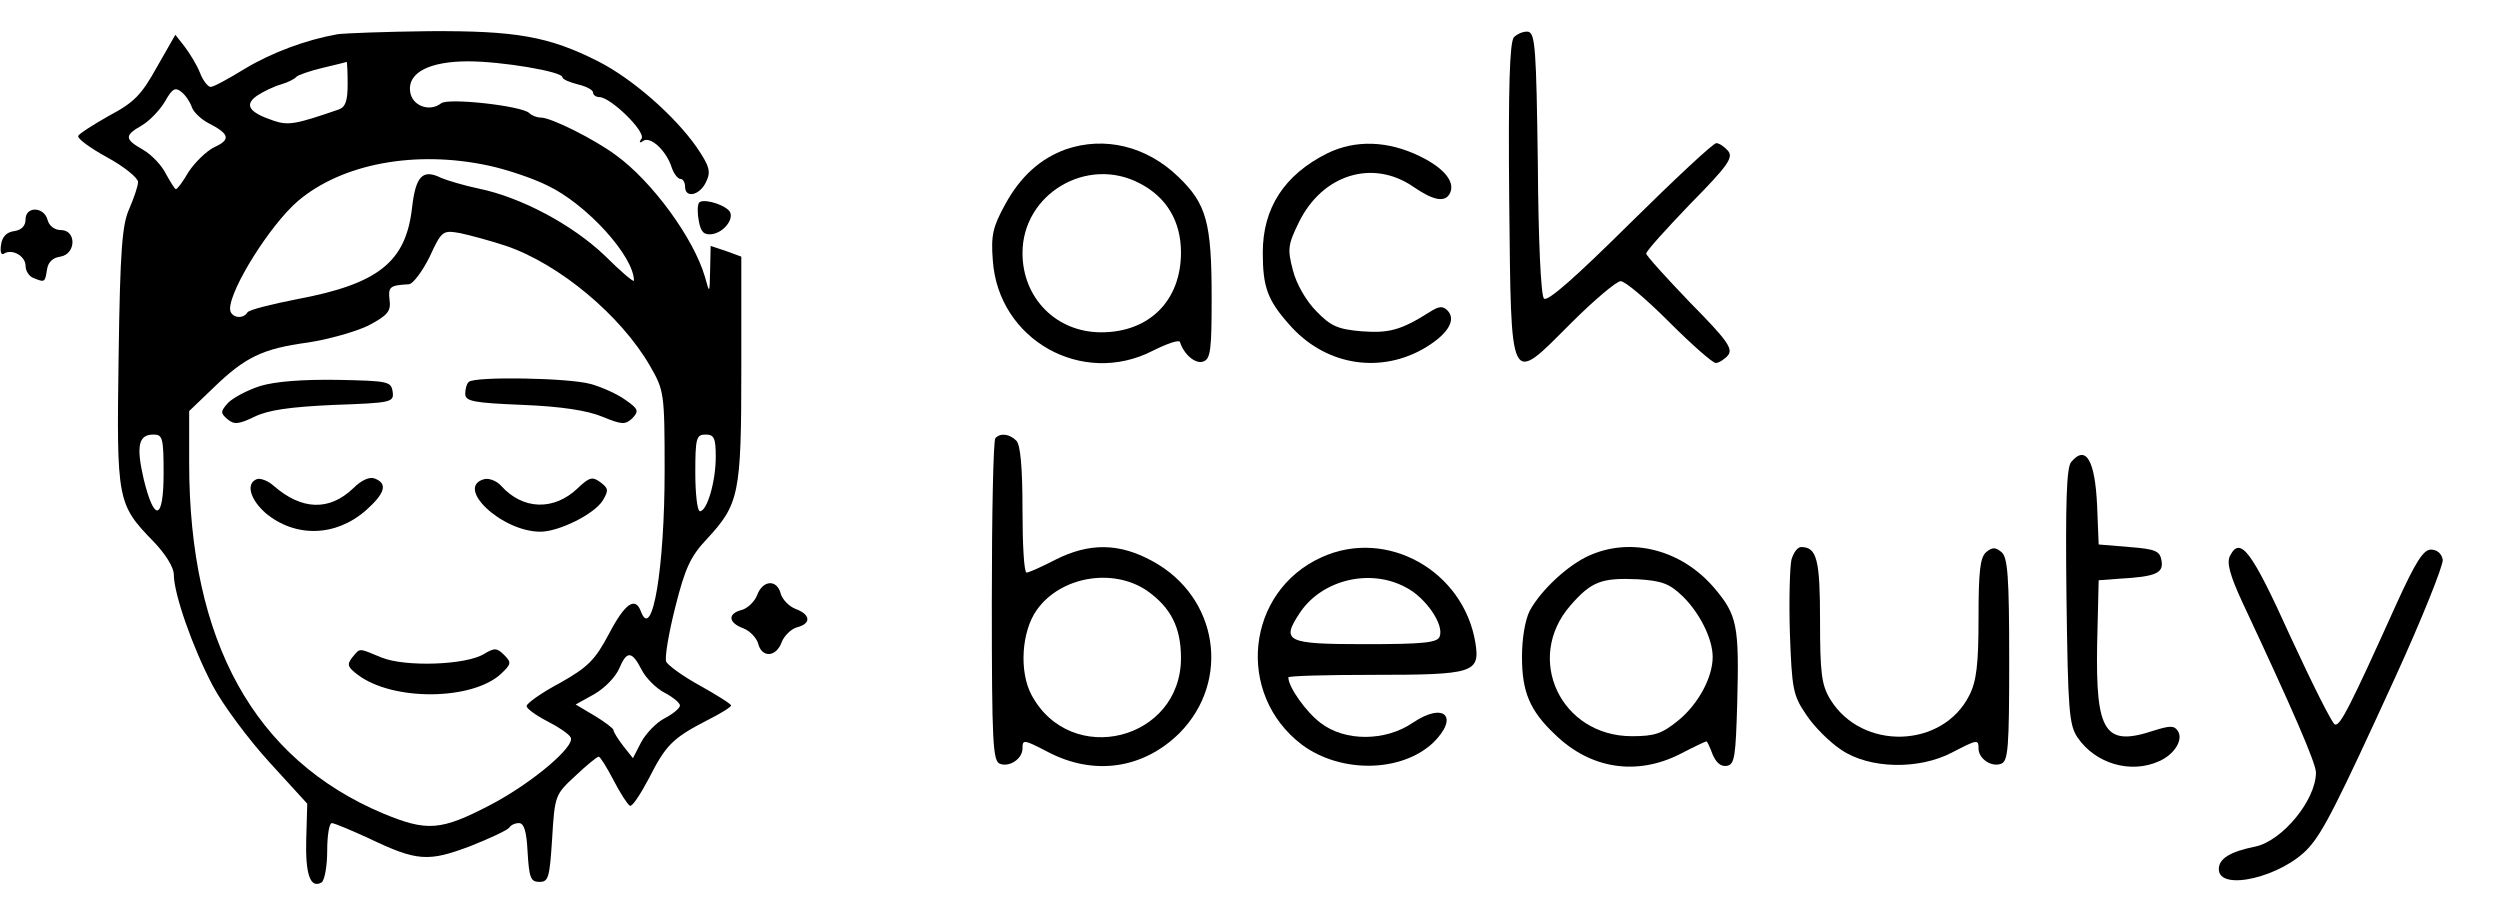 <?xml version="1.0" standalone="no"?>
<!DOCTYPE svg PUBLIC "-//W3C//DTD SVG 20010904//EN"
 "http://www.w3.org/TR/2001/REC-SVG-20010904/DTD/svg10.dtd">
<svg version="1.0" xmlns="http://www.w3.org/2000/svg"
 width="489pt" height="180pt" viewBox="0 0 489 180"
 preserveAspectRatio="xMidYMid meet">

<g transform="translate(0,180) scale(0.1,-0.1)"
fill="#000000" stroke="none">
<path d="M660 1733 c-62 -11 -129 -36 -182 -68 -31 -19 -60 -35 -66 -35 -5 0
-15 12 -21 28 -6 15 -20 38 -30 51 l-18 23 -36 -63 c-30 -54 -44 -69 -93 -95
-32 -18 -60 -36 -61 -40 -2 -5 24 -24 57 -42 33 -18 60 -40 60 -48 0 -8 -8
-31 -17 -52 -14 -31 -18 -78 -21 -289 -4 -283 -3 -289 69 -363 23 -24 39 -50
39 -64 0 -37 36 -141 76 -217 20 -38 70 -105 111 -150 l74 -81 -2 -69 c-2 -69
8 -98 30 -85 6 4 11 32 11 62 0 30 4 54 9 54 5 0 38 -14 73 -30 94 -45 116
-46 198 -15 38 15 72 31 76 36 3 5 11 9 19 9 10 0 15 -16 17 -57 3 -50 6 -58
23 -58 18 0 20 8 25 85 5 84 6 86 45 122 22 21 43 38 46 38 3 0 16 -21 29 -46
13 -25 27 -47 32 -50 4 -3 20 21 37 53 33 65 46 79 114 114 26 13 47 26 47 29
0 3 -27 20 -61 39 -33 18 -63 40 -66 47 -3 8 5 56 18 107 19 76 30 99 61 132
64 69 68 88 68 334 l0 219 -30 11 -30 10 -1 -47 c-1 -47 -1 -47 -10 -14 -22
76 -104 188 -175 239 -42 31 -126 73 -146 73 -8 0 -18 4 -23 9 -15 14 -158 30
-172 19 -23 -18 -58 -5 -61 24 -4 36 38 58 114 58 65 0 184 -20 184 -31 0 -4
14 -10 30 -14 17 -4 30 -11 30 -16 0 -5 6 -9 13 -9 22 -1 90 -67 82 -81 -6 -8
-4 -10 4 -4 15 8 45 -21 55 -53 4 -12 12 -22 17 -22 5 0 9 -7 9 -15 0 -24 29
-17 41 9 10 20 7 31 -19 69 -43 61 -125 133 -192 167 -97 49 -161 60 -331 59
-85 -1 -165 -4 -179 -6z m20 -97 c0 -33 -4 -45 -17 -50 -84 -29 -99 -32 -128
-22 -48 16 -58 31 -32 49 12 8 33 18 47 22 14 4 27 11 30 15 3 3 25 11 50 17
25 6 46 11 48 12 1 0 2 -19 2 -43z m-305 -45 c3 -10 18 -24 33 -32 41 -21 44
-32 11 -47 -16 -8 -38 -30 -50 -48 -11 -19 -22 -34 -25 -34 -2 0 -10 13 -19
29 -8 17 -28 38 -45 48 -37 21 -37 28 -2 48 15 9 35 30 45 47 14 25 20 28 32
18 8 -6 17 -20 20 -29z m581 -115 c33 -7 85 -24 115 -39 76 -36 169 -138 169
-186 0 -4 -26 18 -57 49 -64 61 -164 114 -246 131 -29 6 -62 16 -74 21 -36 18
-50 4 -57 -58 -12 -106 -65 -149 -224 -179 -51 -10 -95 -21 -98 -26 -9 -15
-34 -10 -34 7 0 39 79 165 133 211 86 73 230 100 373 69z m34 -157 c105 -36
224 -136 281 -234 28 -49 29 -52 29 -206 0 -190 -24 -333 -46 -276 -11 31 -31
18 -63 -43 -27 -51 -41 -65 -96 -96 -36 -19 -65 -40 -65 -45 0 -5 18 -18 39
-29 22 -11 43 -25 47 -32 11 -17 -76 -90 -156 -132 -98 -51 -124 -53 -211 -17
-251 106 -379 336 -379 685 l0 102 48 46 c61 59 95 76 184 88 40 6 93 21 118
33 38 20 45 28 42 50 -3 26 0 29 38 31 8 1 26 25 40 53 24 52 26 53 60 47 19
-4 60 -15 90 -25z m-670 -445 c0 -92 -18 -97 -39 -11 -15 65 -10 87 19 87 18
0 20 -6 20 -76z m1080 32 c0 -48 -17 -106 -31 -106 -5 0 -9 34 -9 75 0 68 2
75 20 75 17 0 20 -7 20 -44z m-145 -416 c8 -16 29 -37 45 -45 17 -9 30 -20 30
-25 0 -5 -13 -16 -30 -25 -16 -8 -37 -30 -46 -47 l-16 -31 -19 24 c-10 13 -19
27 -19 31 0 3 -17 16 -37 28 l-37 22 36 20 c21 12 42 34 49 50 15 36 25 35 44
-2z"/>
<path d="M509 1045 c-25 -8 -53 -23 -63 -33 -15 -17 -15 -20 -1 -32 13 -11 22
-10 53 5 27 13 68 19 155 23 113 4 118 5 115 26 -3 20 -9 21 -108 23 -68 1
-121 -3 -151 -12z"/>
<path d="M917 1053 c-4 -3 -7 -14 -7 -23 0 -15 15 -18 113 -22 75 -3 126 -11
155 -23 39 -16 45 -16 59 -3 13 14 12 18 -14 36 -15 11 -46 25 -68 31 -43 12
-227 15 -238 4z"/>
<path d="M503 863 c-23 -8 -14 -40 17 -67 58 -48 137 -46 196 6 37 33 43 52
17 62 -10 4 -26 -3 -42 -19 -47 -45 -101 -43 -156 5 -11 10 -26 15 -32 13z"/>
<path d="M948 863 c-60 -15 33 -103 109 -103 36 0 105 34 122 61 12 20 11 24
-5 36 -15 11 -21 10 -44 -12 -46 -44 -107 -43 -150 5 -8 9 -23 15 -32 13z"/>
<path d="M689 514 c-11 -14 -9 -19 11 -34 69 -52 224 -50 280 2 20 19 21 22 6
37 -14 14 -19 14 -39 2 -35 -22 -155 -26 -201 -7 -46 19 -41 19 -57 0z"/>
<path d="M2961 1727 c-8 -11 -11 -97 -9 -317 4 -373 -1 -364 121 -242 45 45
89 82 97 82 9 0 51 -36 95 -80 44 -44 85 -80 91 -80 6 0 17 7 24 15 10 13 -1
29 -74 103 -47 49 -86 92 -86 96 0 5 39 48 86 97 74 75 85 91 74 104 -7 8 -17
15 -23 15 -6 0 -82 -71 -169 -157 -104 -103 -161 -154 -168 -147 -6 6 -11 114
-12 264 -3 224 -5 255 -19 258 -9 1 -21 -4 -28 -11z"/>
<path d="M2085 1508 c-50 -18 -89 -53 -119 -108 -24 -44 -28 -60 -24 -110 11
-155 175 -247 313 -176 28 14 51 22 53 17 8 -25 31 -44 46 -38 14 5 16 24 16
124 0 148 -10 184 -65 237 -62 60 -144 80 -220 54z m145 -67 c52 -27 80 -74
80 -135 0 -94 -62 -156 -156 -156 -88 0 -154 67 -154 155 0 116 127 191 230
136z"/>
<path d="M2596 1500 c-84 -42 -126 -107 -126 -194 0 -67 9 -93 52 -141 67 -77
171 -97 259 -49 50 28 69 58 50 77 -9 9 -17 8 -34 -3 -57 -36 -80 -42 -134
-38 -46 4 -60 10 -88 39 -20 20 -39 53 -46 80 -11 42 -10 50 12 95 46 93 144
123 223 69 39 -27 61 -31 71 -15 13 22 -8 50 -57 74 -63 31 -127 33 -182 6z"/>
<path d="M1367 1403 c-3 -5 -3 -21 0 -36 4 -21 10 -27 26 -25 25 4 46 34 32
47 -15 14 -53 23 -58 14z"/>
<path d="M50 1371 c0 -13 -8 -21 -22 -23 -15 -2 -24 -11 -26 -27 -2 -13 0 -21
6 -17 16 10 42 -5 42 -24 0 -10 7 -21 16 -24 22 -9 22 -8 26 17 2 14 11 23 26
25 31 5 32 52 1 52 -12 0 -23 8 -26 20 -7 26 -43 27 -43 1z"/>
<path d="M1947 943 c-4 -3 -7 -147 -7 -319 0 -279 2 -313 16 -318 19 -7 44 10
44 30 0 18 2 18 50 -7 90 -47 186 -33 257 37 101 102 76 266 -52 336 -65 36
-124 37 -191 3 -27 -14 -52 -25 -56 -25 -5 0 -8 55 -8 123 0 82 -4 127 -12
135 -13 13 -31 16 -41 5z m296 -298 c47 -33 67 -72 67 -132 0 -161 -215 -215
-292 -73 -25 46 -20 125 10 167 46 65 148 83 215 38z"/>
<path d="M4051 896 c-9 -11 -11 -82 -9 -263 3 -224 5 -251 22 -276 35 -51 104
-71 159 -46 30 13 48 42 37 59 -7 11 -15 11 -47 1 -96 -32 -114 -4 -111 169
l3 125 40 3 c72 4 87 11 83 35 -3 19 -11 23 -63 27 l-60 5 -3 75 c-4 90 -22
121 -51 86z"/>
<path d="M2585 710 c-148 -67 -169 -268 -38 -367 76 -56 194 -54 256 4 52 51
22 81 -40 39 -53 -36 -132 -37 -180 0 -28 21 -63 70 -63 89 0 3 75 5 166 5
196 0 209 4 200 62 -23 142 -174 226 -301 168z m165 -59 c39 -20 75 -73 66
-96 -4 -12 -31 -15 -145 -15 -156 0 -166 5 -128 62 43 64 137 87 207 49z"/>
<path d="M3110 714 c-42 -18 -96 -68 -118 -109 -9 -18 -15 -54 -15 -90 0 -68
15 -105 65 -152 69 -67 159 -81 244 -38 27 14 50 25 52 25 1 0 7 -12 12 -26 7
-16 16 -24 28 -22 15 3 17 18 20 123 4 152 0 172 -45 225 -63 74 -161 100
-243 64z m181 -80 c33 -32 59 -83 59 -119 0 -40 -28 -92 -67 -124 -32 -26 -46
-31 -91 -31 -139 0 -211 152 -120 256 41 47 61 54 131 51 47 -3 62 -8 88 -33z"/>
<path d="M3504 705 c-3 -14 -5 -78 -3 -143 4 -110 6 -122 32 -160 15 -23 46
-54 69 -69 55 -37 151 -39 216 -5 50 26 52 26 52 8 0 -20 25 -37 44 -30 14 5
16 30 16 204 0 163 -3 200 -15 210 -12 10 -18 10 -30 0 -12 -10 -15 -38 -15
-129 0 -90 -4 -124 -18 -151 -52 -104 -210 -109 -272 -8 -17 28 -20 51 -20
154 0 119 -6 144 -37 144 -7 0 -15 -11 -19 -25z"/>
<path d="M4362 713 c-7 -13 -1 -37 25 -93 98 -209 143 -313 143 -331 0 -54
-66 -134 -119 -145 -50 -10 -71 -24 -71 -44 0 -45 125 -15 176 42 28 31 56 86
169 333 53 116 94 219 93 230 -2 12 -11 20 -23 20 -15 0 -30 -24 -67 -105 -92
-204 -111 -241 -121 -237 -5 1 -44 79 -87 172 -76 168 -98 197 -118 158z"/>
<path d="M1481 636 c-5 -13 -19 -26 -30 -29 -28 -7 -27 -25 3 -36 13 -5 26
-19 29 -30 7 -28 35 -27 46 3 5 13 19 26 30 29 28 7 27 25 -3 36 -13 5 -26 19
-29 30 -7 28 -35 27 -46 -3z"/>
</g>
</svg>
